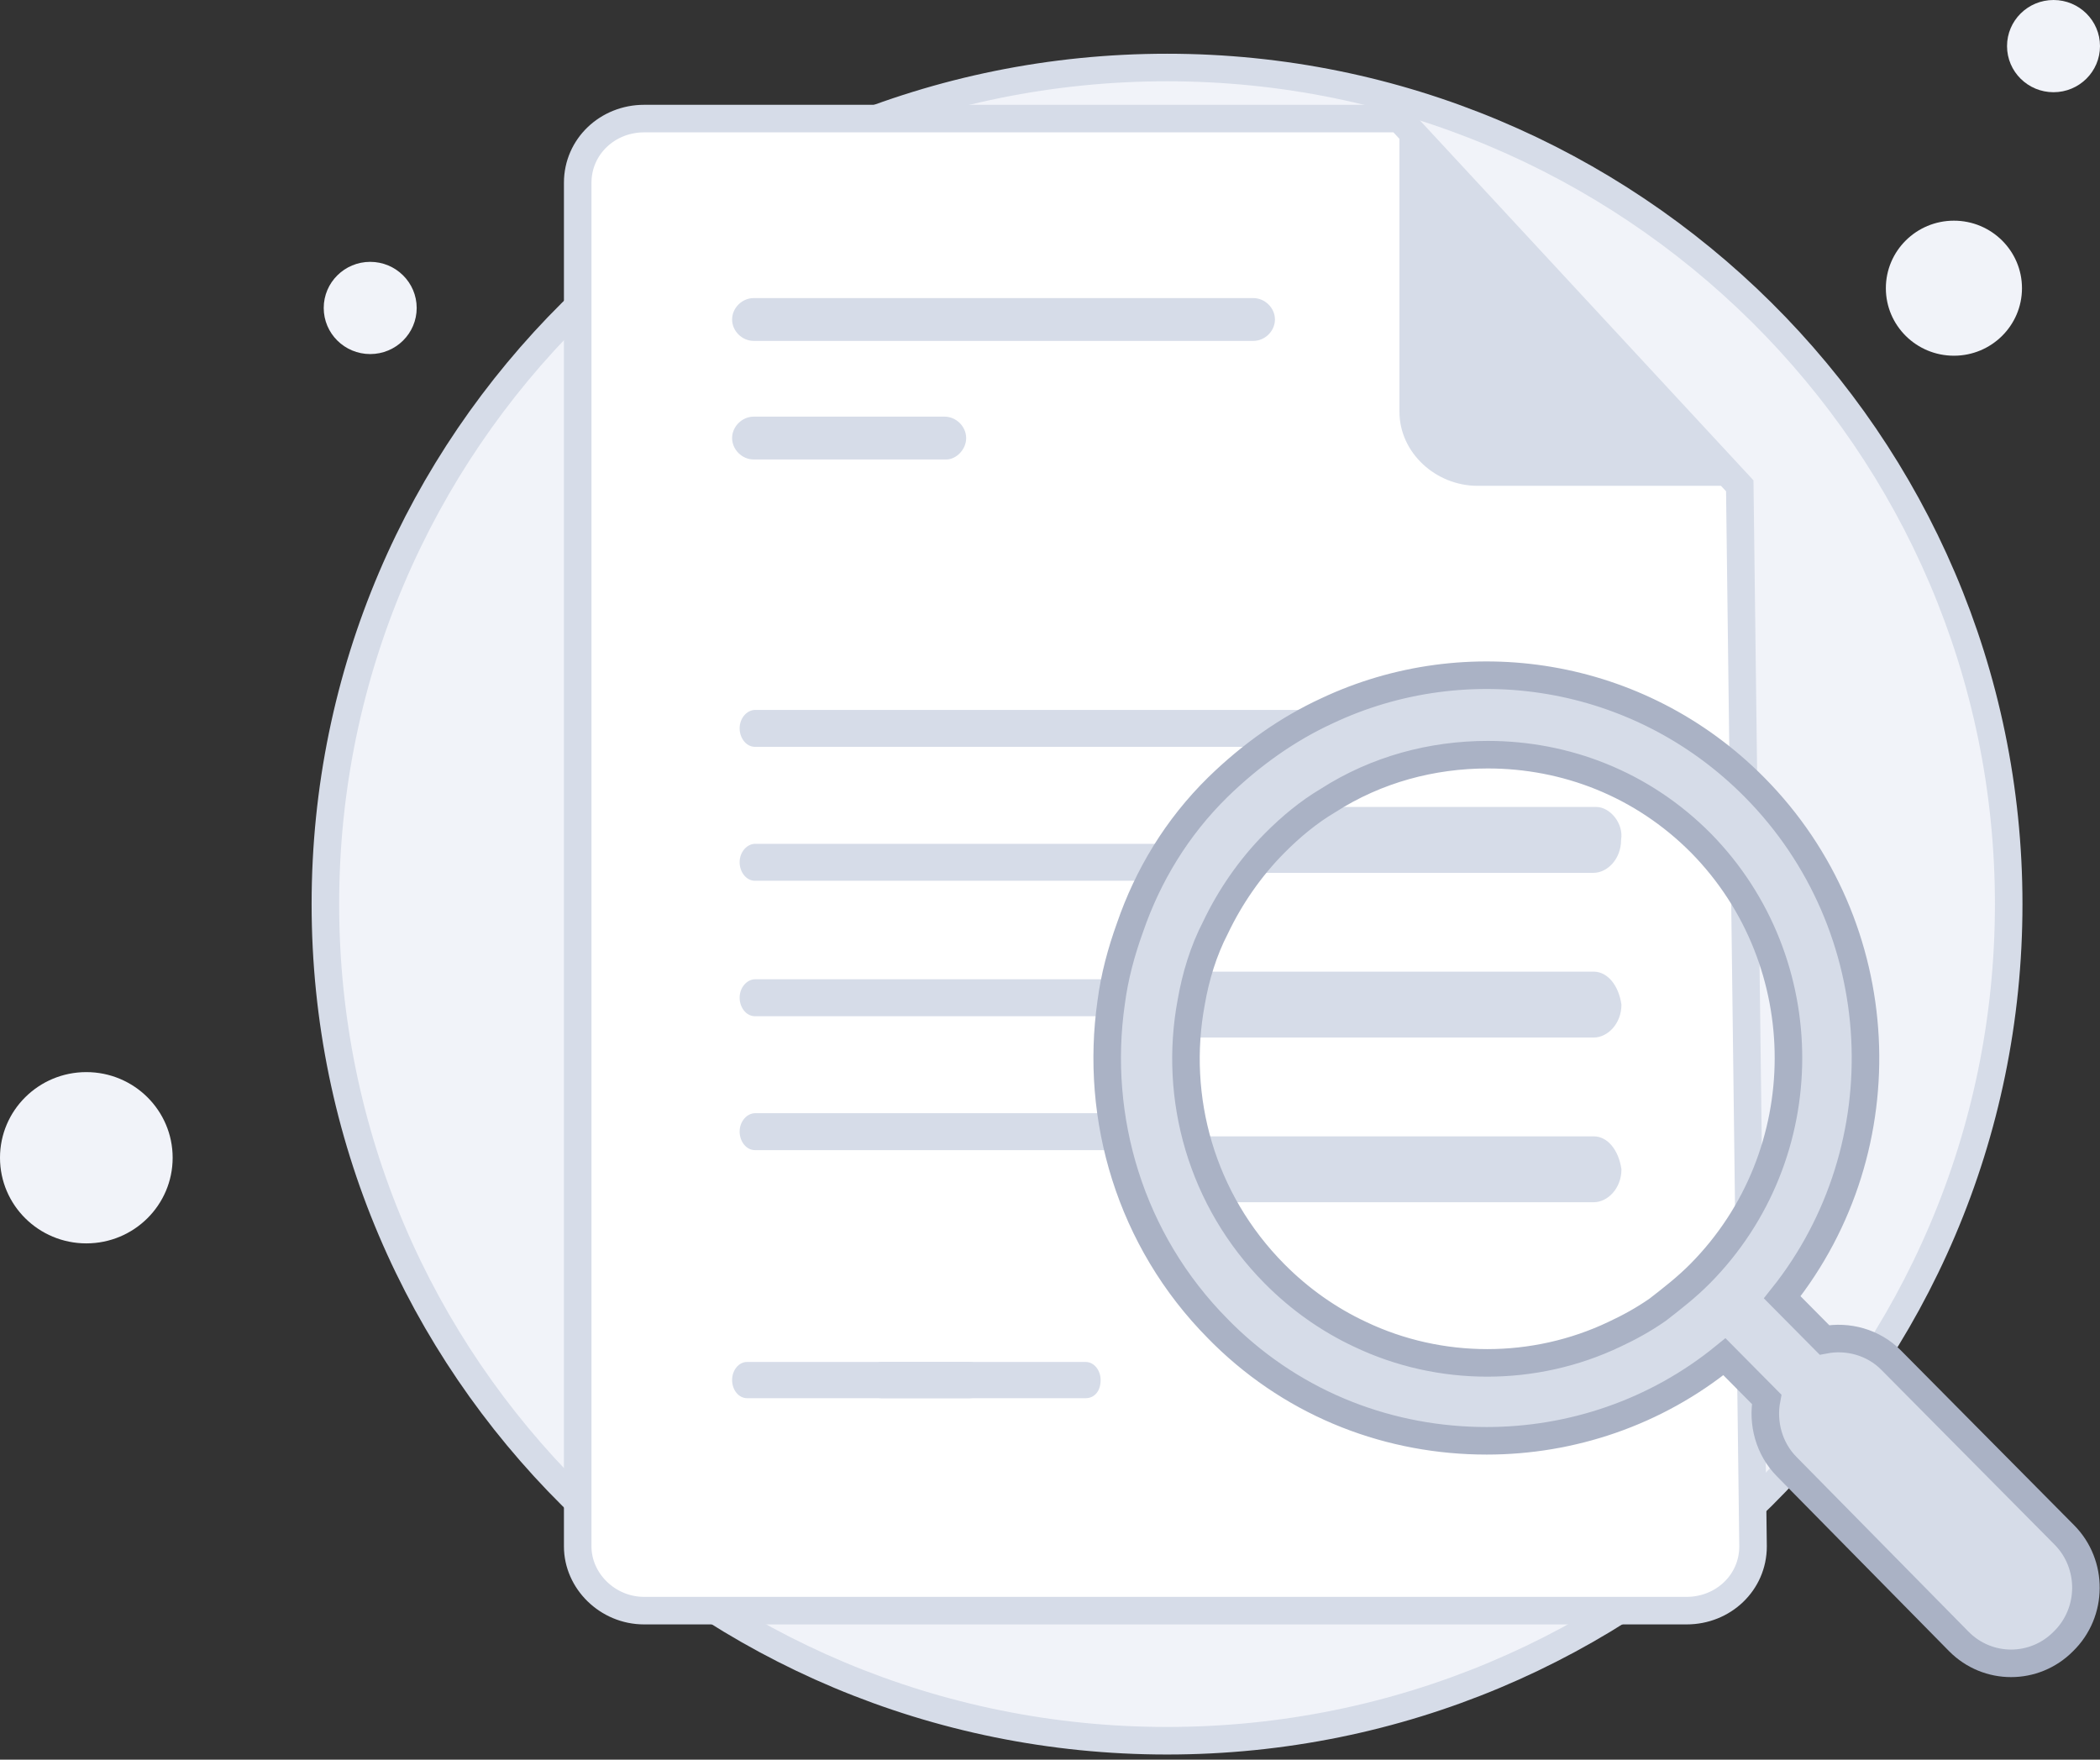 <svg width="111" height="93" viewBox="0 0 111 93" fill="none" xmlns="http://www.w3.org/2000/svg">
<rect x="0" y="0" width="111" height="93" fill="#333333" stroke="none"/>
<path d="M61.687 92C86.256 92 106.174 72.242 106.174 47.784C106.174 23.326 86.168 3.568 61.687 3.568C37.117 3.568 17.199 23.326 17.199 47.784C17.199 72.242 37.117 92 61.687 92Z" fill="#F1F3F9" stroke="#D6DCE8" stroke-width="1.456" stroke-miterlimit="10"/>
<path d="M103.279 18.8C105.265 18.8 106.876 17.203 106.876 15.232C106.876 13.261 105.265 11.663 103.279 11.663C101.292 11.663 99.681 13.261 99.681 15.232C99.681 17.203 101.292 18.8 103.279 18.8Z" fill="#F1F3F9"/>
<path d="M108.543 4.874C109.9 4.874 111 3.783 111 2.437C111 1.091 109.9 0 108.543 0C107.186 0 106.086 1.091 106.086 2.437C106.086 3.783 107.186 4.874 108.543 4.874Z" fill="#F1F3F9"/>
<path d="M19.568 18.713C20.925 18.713 22.025 17.622 22.025 16.276C22.025 14.931 20.925 13.839 19.568 13.839C18.211 13.839 17.111 14.931 17.111 16.276C17.111 17.622 18.211 18.713 19.568 18.713Z" fill="#F1F3F9"/>
<path d="M4.563 65.714C7.083 65.714 9.126 63.688 9.126 61.188C9.126 58.688 7.083 56.662 4.563 56.662C2.043 56.662 0 58.688 0 61.188C0 63.688 2.043 65.714 4.563 65.714Z" fill="#F1F3F9"/>
<path d="M91.959 25.676L92.661 81.729C92.661 83.644 91.081 85.124 89.151 85.124H34.046C32.115 85.124 30.536 83.557 30.536 81.729V9.661C30.536 7.746 32.115 6.267 34.046 6.267H73.971L91.959 25.676Z" fill="white" stroke="#D6DCE8" stroke-width="1.456" stroke-miterlimit="10"/>
<path d="M57.387 73.896H46.594C46.155 73.896 45.804 73.461 45.804 72.938C45.804 72.416 46.155 71.981 46.594 71.981H57.387C57.825 71.981 58.176 72.416 58.176 72.938C58.176 73.548 57.825 73.896 57.387 73.896Z" fill="#D6DCE8"/>
<path d="M51.244 73.896H39.486C39.047 73.896 38.697 73.461 38.697 72.938C38.697 72.416 39.047 71.981 39.486 71.981H51.244C51.683 71.981 52.034 72.416 52.034 72.938C52.034 73.548 51.683 73.896 51.244 73.896Z" fill="#D6DCE8"/>
<path d="M66.249 18.017H39.837C39.223 18.017 38.697 17.495 38.697 16.885C38.697 16.276 39.223 15.754 39.837 15.754H66.249C66.863 15.754 67.39 16.276 67.39 16.885C67.39 17.495 66.863 18.017 66.249 18.017Z" fill="#D6DCE8"/>
<path d="M50.016 24.284H39.837C39.223 24.284 38.697 23.761 38.697 23.152C38.697 22.543 39.223 22.02 39.837 22.02H49.928C50.542 22.02 51.069 22.543 51.069 23.152C51.069 23.761 50.542 24.284 50.016 24.284Z" fill="#D6DCE8"/>
<path d="M73.971 6.267V21.759C73.971 23.936 75.901 25.676 78.095 25.676H91.959" fill="#D6DCE8"/>
<path d="M61.032 58.834H53.407H50.053H39.913C39.504 58.834 39.095 59.241 39.095 59.81C39.095 60.298 39.422 60.786 39.913 60.786H50.053H53.407H61.032C61.441 60.786 61.85 60.38 61.85 59.81C61.768 59.241 61.441 58.834 61.032 58.834Z" fill="#D6DCE8"/>
<path d="M60.073 51.756H48.787H44.943H39.913C39.504 51.756 39.095 52.163 39.095 52.733C39.095 53.221 39.422 53.709 39.913 53.709H44.943H48.787H60.073C60.482 53.709 60.891 53.302 60.891 52.733C60.809 52.163 60.482 51.756 60.073 51.756Z" fill="#D6DCE8"/>
<path d="M65.579 44.597H62.635H59.691H39.913C39.504 44.597 39.095 45.004 39.095 45.573C39.095 46.062 39.422 46.55 39.913 46.55H59.691H62.962H65.498C65.907 46.55 66.316 46.143 66.316 45.573C66.397 45.085 65.988 44.597 65.579 44.597Z" fill="#D6DCE8"/>
<path d="M84.241 60.057H78.882H72.88H62.617C61.885 60.057 61.153 60.782 61.153 61.798C61.153 62.668 61.739 63.539 62.617 63.539H72.88H78.882H84.241C84.973 63.539 85.705 62.813 85.705 61.798C85.558 60.782 84.973 60.057 84.241 60.057Z" fill="#D6DCE8"/>
<path d="M84.238 51.353H71.013H64.12H61.743C61.01 51.353 60.276 52.078 60.276 53.094C60.276 53.964 60.863 54.835 61.743 54.835H64.12H71.013H84.238C84.971 54.835 85.705 54.109 85.705 53.094C85.558 52.078 84.971 51.353 84.238 51.353Z" fill="#D6DCE8"/>
<path d="M84.371 42.649H79.111H73.851H66.122C65.391 42.649 64.661 43.375 64.661 44.39C64.661 45.261 65.245 46.131 66.122 46.131H73.851H79.696H84.225C84.956 46.131 85.686 45.406 85.686 44.39C85.832 43.52 85.102 42.649 84.371 42.649Z" fill="#D6DCE8"/>
<path d="M84.32 37.52H74.752H72.38H39.913C39.504 37.52 39.095 37.926 39.095 38.496C39.095 38.984 39.422 39.472 39.913 39.472H72.38H74.752H84.239C84.811 39.472 85.138 39.065 85.138 38.496C85.138 38.008 84.811 37.52 84.32 37.52Z" fill="#D6DCE8"/>
<path d="M109.118 81.125L99.957 71.882C99.018 70.934 97.667 70.578 96.434 70.815L94.203 68.564C100.545 60.624 100.016 48.952 92.734 41.604C86.627 35.442 77.525 34.079 70.126 37.575C68.071 38.523 66.133 39.886 64.371 41.604C62.198 43.737 60.671 46.285 59.732 49.011C59.262 50.314 58.91 51.618 58.733 52.981C57.853 59.084 59.732 65.542 64.371 70.223C64.489 70.341 64.547 70.4 64.665 70.519C68.54 74.311 73.532 76.148 78.582 76.148C83.045 76.148 87.508 74.667 91.149 71.704L93.38 73.956C93.145 75.2 93.498 76.563 94.438 77.511L103.54 86.754C105.066 88.294 107.533 88.294 109.06 86.754C110.645 85.213 110.645 82.666 109.118 81.125ZM89.857 67.32C89.152 68.031 88.389 68.623 87.626 69.216C86.862 69.749 86.099 70.163 85.335 70.519C81.107 72.534 76.116 72.534 71.888 70.519C70.243 69.749 68.717 68.682 67.366 67.32C63.49 63.409 62.022 58.017 62.962 52.981C63.197 51.618 63.608 50.255 64.254 49.011C65.017 47.411 66.074 45.87 67.366 44.567C68.247 43.678 69.186 42.908 70.185 42.315C72.769 40.656 75.705 39.886 78.641 39.886C82.751 39.886 86.803 41.427 89.916 44.567C96.082 50.848 96.082 61.039 89.857 67.32Z" fill="#D6DCE8" stroke="#AAB2C5" stroke-width="1.456" stroke-miterlimit="10"/>
</svg>
